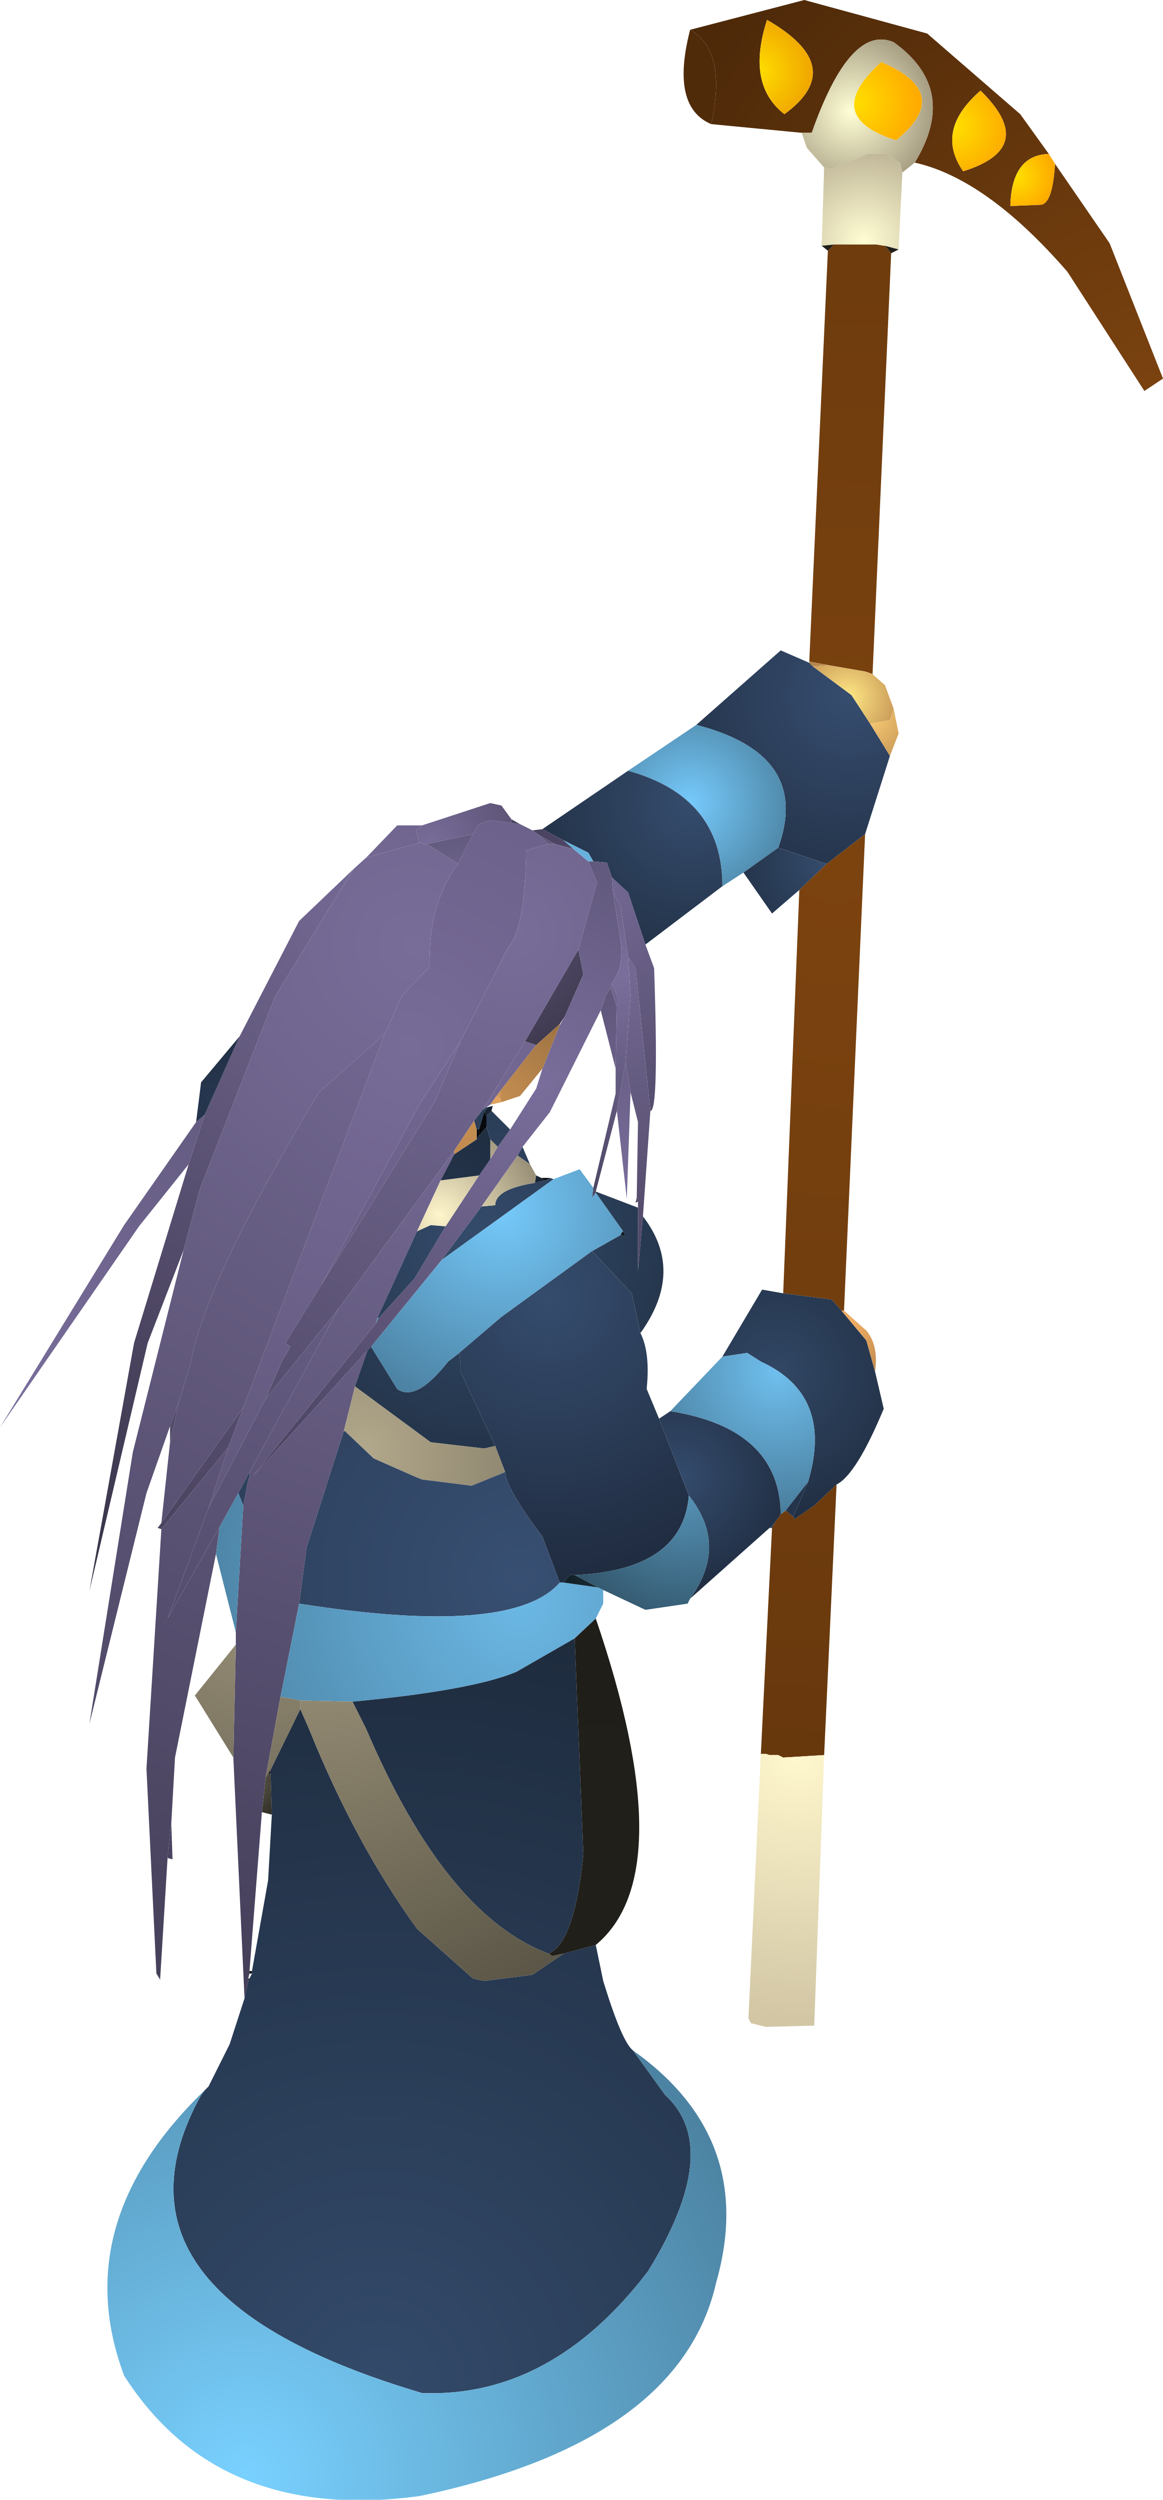 <?xml version="1.0" encoding="UTF-8" standalone="no"?>
<svg xmlns:ffdec="https://www.free-decompiler.com/flash" xmlns:xlink="http://www.w3.org/1999/xlink" ffdec:objectType="shape" height="100.7px" width="46.85px" xmlns="http://www.w3.org/2000/svg">
  <g transform="matrix(1.0, 0.0, 0.0, 1.0, 15.2, 90.3)">
    <path d="M12.6 -89.1 L17.2 -90.3 22.15 -88.95 25.9 -85.7 27.05 -84.1 Q25.55 -84.05 25.5 -82.0 L26.7 -82.05 Q27.2 -82.05 27.3 -83.7 L29.5 -80.5 31.65 -75.05 30.9 -74.55 27.8 -79.35 Q24.55 -83.1 21.65 -83.75 23.45 -86.7 20.8 -88.6 19.05 -89.35 17.5 -84.95 L17.1 -84.95 13.45 -85.3 Q14.1 -88.25 12.6 -89.1 M23.6 -83.4 Q26.65 -84.35 24.3 -86.65 22.45 -85.05 23.6 -83.4 M16.4 -85.7 Q19.0 -87.6 15.7 -89.5 14.85 -86.9 16.4 -85.7" fill="url(#gradient0)" fill-rule="evenodd" stroke="none"/>
    <path d="M12.6 -89.1 Q14.1 -88.25 13.45 -85.3 11.8 -86.0 12.6 -89.1" fill="url(#gradient1)" fill-rule="evenodd" stroke="none"/>
    <path d="M16.4 -85.7 Q14.85 -86.9 15.7 -89.5 19.0 -87.6 16.4 -85.7" fill="url(#gradient2)" fill-rule="evenodd" stroke="none"/>
    <path d="M17.1 -84.95 L17.5 -84.95 Q19.05 -89.35 20.8 -88.6 23.45 -86.7 21.65 -83.75 L21.15 -83.35 21.05 -83.75 20.5 -84.1 19.75 -84.1 18.3 -83.5 18.0 -83.55 17.3 -84.35 17.1 -84.95 M20.9 -84.65 Q23.25 -86.55 20.3 -87.8 17.85 -85.6 20.9 -84.65" fill="url(#gradient3)" fill-rule="evenodd" stroke="none"/>
    <path d="M20.9 -84.65 Q17.85 -85.6 20.3 -87.8 23.25 -86.55 20.9 -84.65" fill="url(#gradient4)" fill-rule="evenodd" stroke="none"/>
    <path d="M23.6 -83.4 Q22.45 -85.05 24.3 -86.65 26.65 -84.35 23.6 -83.4" fill="url(#gradient5)" fill-rule="evenodd" stroke="none"/>
    <path d="M18.0 -83.55 L18.3 -83.5 19.75 -84.1 20.5 -84.1 21.05 -83.75 21.15 -83.35 21.0 -80.25 20.45 -80.4 20.4 -80.4 20.1 -80.45 18.4 -80.45 17.9 -80.4 18.0 -83.55" fill="url(#gradient6)" fill-rule="evenodd" stroke="none"/>
    <path d="M17.9 -80.4 L18.4 -80.45 18.15 -80.2 17.9 -80.4 M20.45 -80.4 L21.0 -80.25 20.7 -80.1 20.45 -80.4" fill="url(#gradient7)" fill-rule="evenodd" stroke="none"/>
    <path d="M18.4 -80.45 L20.1 -80.45 20.4 -80.4 20.45 -80.4 20.7 -80.1 19.95 -63.15 19.65 -63.25 18.2 -63.5 17.4 -63.65 18.15 -80.2 18.4 -80.45 M19.65 -56.7 L18.8 -37.5 18.7 -37.5 18.3 -37.95 16.35 -38.2 17.0 -54.45 18.1 -55.5 19.65 -56.7 M18.5 -30.5 L18.0 -19.6 16.35 -19.5 16.15 -19.6 15.8 -19.6 15.65 -19.65 15.45 -19.65 15.9 -28.75 16.0 -28.95 16.25 -29.3 16.45 -29.45 16.75 -29.2 16.8 -29.1 17.6 -29.65 18.5 -30.5" fill="url(#gradient8)" fill-rule="evenodd" stroke="none"/>
    <path d="M27.3 -83.7 Q27.2 -82.05 26.7 -82.05 L25.5 -82.0 Q25.55 -84.05 27.05 -84.1 L27.3 -83.7" fill="url(#gradient9)" fill-rule="evenodd" stroke="none"/>
    <path d="M12.85 -61.1 L16.25 -64.1 17.4 -63.6 17.55 -63.45 19.1 -62.3 19.85 -61.15 20.65 -59.85 19.65 -56.7 18.1 -55.5 16.15 -56.15 Q17.5 -59.9 12.85 -61.1" fill="url(#gradient10)" fill-rule="evenodd" stroke="none"/>
    <path d="M10.1 -59.25 L12.85 -61.1 Q17.5 -59.9 16.15 -56.15 L14.75 -55.15 13.9 -54.6 Q13.9 -58.2 10.1 -59.25" fill="url(#gradient11)" fill-rule="evenodd" stroke="none"/>
    <path d="M6.65 -56.9 L10.1 -59.25 Q13.9 -58.2 13.9 -54.6 L10.8 -52.25 10.1 -54.35 9.45 -54.95 9.25 -55.55 8.7 -55.6 8.5 -55.95 7.5 -56.45 6.65 -56.9" fill="url(#gradient12)" fill-rule="evenodd" stroke="none"/>
    <path d="M6.25 -56.85 L6.65 -56.9 7.5 -56.45 7.9 -56.1 7.15 -56.3 6.45 -56.7 6.25 -56.85 M9.65 -49.75 L9.6 -47.25 9.0 -49.6 9.2 -50.2 9.4 -50.5 9.5 -50.2 9.65 -49.75 M9.65 -45.55 L10.0 -47.5 10.2 -46.3 10.05 -42.0 9.65 -45.55" fill="url(#gradient13)" fill-rule="evenodd" stroke="none"/>
    <path d="M0.3 -48.65 L1.0 -50.2 2.1 -51.35 Q2.05 -53.9 3.25 -55.5 L3.85 -56.7 4.1 -57.1 4.55 -57.25 5.4 -57.15 5.75 -57.1 6.25 -56.85 6.45 -56.7 6.9 -56.3 6.0 -56.05 Q5.95 -52.85 5.25 -52.1 L3.35 -48.35 1.75 -45.9 -2.25 -38.55 -3.7 -36.2 -3.5 -36.05 -3.85 -35.45 -4.5 -33.95 -6.8 -29.55 -6.0 -32.0 -6.0 -32.05 -5.95 -32.15 -5.4 -33.6 0.3 -48.65" fill="url(#gradient14)" fill-rule="evenodd" stroke="none"/>
    <path d="M5.4 -57.3 L5.75 -57.1 5.4 -57.15 5.4 -57.3 M-7.3 -45.1 L-6.95 -45.4 -7.6 -43.4 -9.6 -40.9 -15.2 -32.8 -10.2 -40.95 -7.3 -45.1" fill="url(#gradient15)" fill-rule="evenodd" stroke="none"/>
    <path d="M2.0 -56.3 L1.9 -56.3 1.75 -56.35 1.7 -56.35 1.55 -56.85 1.8 -57.05 4.55 -57.95 5.0 -57.85 5.4 -57.3 5.4 -57.15 4.55 -57.25 4.1 -57.1 3.85 -56.7 2.0 -56.3" fill="url(#gradient16)" fill-rule="evenodd" stroke="none"/>
    <path d="M-0.95 -55.3 L-4.1 -50.2 -7.15 -42.4 -7.8 -39.95 -9.25 -36.2 -11.6 -26.2 -9.8 -36.2 -7.6 -43.4 -6.95 -45.4 -5.55 -48.55 -3.15 -53.2 -0.95 -55.3 M1.7 -56.35 L-0.45 -55.75 0.8 -57.05 1.8 -57.05 1.55 -56.85 1.7 -56.35" fill="url(#gradient17)" fill-rule="evenodd" stroke="none"/>
    <path d="M-0.95 -55.3 L-0.45 -55.75 1.7 -56.35 1.75 -56.35 1.9 -56.3 2.0 -56.3 3.25 -55.5 Q2.05 -53.9 2.1 -51.35 L1.0 -50.2 0.3 -48.65 -2.35 -46.3 Q-6.95 -38.65 -7.5 -35.45 L-8.0 -33.8 -8.35 -32.85 -9.3 -30.15 -11.6 -20.85 -9.85 -31.8 -7.8 -39.95 -7.15 -42.4 -4.1 -50.2 -0.95 -55.3" fill="url(#gradient18)" fill-rule="evenodd" stroke="none"/>
    <path d="M3.25 -55.5 L2.0 -56.3 3.85 -56.7 3.25 -55.5 M5.95 -48.35 L8.1 -52.05 8.3 -51.05 7.55 -49.35 7.35 -49.05 6.4 -48.2 5.95 -48.35" fill="url(#gradient19)" fill-rule="evenodd" stroke="none"/>
    <path d="M17.4 -63.65 L18.2 -63.5 17.55 -63.45 17.4 -63.6 17.4 -63.65 M19.65 -63.25 L19.95 -63.15 20.05 -63.05 19.65 -63.25 M20.8 -61.75 L21.0 -60.75 20.65 -59.85 19.85 -61.15 20.65 -61.3 20.8 -61.75" fill="url(#gradient20)" fill-rule="evenodd" stroke="none"/>
    <path d="M18.2 -63.5 L19.65 -63.25 20.05 -63.05 20.45 -62.7 20.8 -61.75 20.65 -61.3 19.85 -61.15 19.1 -62.3 17.55 -63.45 18.2 -63.5" fill="url(#gradient21)" fill-rule="evenodd" stroke="none"/>
    <path d="M14.75 -55.15 L16.15 -56.15 18.1 -55.5 17.0 -54.45 15.9 -53.5 14.75 -55.15" fill="url(#gradient22)" fill-rule="evenodd" stroke="none"/>
    <path d="M7.15 -56.3 L6.9 -56.3 6.45 -56.7 7.15 -56.3 M11.0 -45.55 L10.7 -41.3 10.5 -39.1 10.5 -41.65 10.5 -41.9 10.45 -42.05 10.5 -45.1 10.2 -46.3 10.0 -47.5 10.2 -50.2 10.1 -51.75 10.4 -51.3 11.0 -45.55 M9.45 -50.7 L9.65 -50.2 9.65 -49.75 9.5 -50.2 9.4 -50.5 9.45 -50.7" fill="url(#gradient23)" fill-rule="evenodd" stroke="none"/>
    <path d="M6.9 -56.3 L7.15 -56.3 7.9 -56.1 8.5 -55.6 8.85 -54.75 8.1 -52.05 5.95 -48.35 4.25 -45.6 3.9 -45.15 3.1 -43.95 -1.55 -37.6 -4.5 -33.95 -3.85 -35.45 -3.5 -36.05 -3.7 -36.2 -2.25 -38.55 2.3 -45.9 3.35 -48.35 5.25 -52.1 Q5.95 -52.85 6.0 -56.05 L6.9 -56.3 M-8.7 -28.7 L-8.85 -28.75 -8.7 -28.95 -5.4 -33.6 -5.95 -32.15 -6.0 -32.05 -6.0 -32.0 -8.7 -28.7" fill="url(#gradient24)" fill-rule="evenodd" stroke="none"/>
    <path d="M8.5 -55.6 L7.9 -56.1 7.5 -56.45 8.5 -55.95 8.7 -55.6 8.5 -55.6" fill="url(#gradient25)" fill-rule="evenodd" stroke="none"/>
    <path d="M3.35 -48.35 L2.3 -45.9 -2.25 -38.55 1.75 -45.9 3.35 -48.35 M-4.5 -33.95 L-1.55 -37.6 -5.15 -31.0 -5.6 -30.15 -6.35 -28.8 -8.45 -25.1 -6.8 -29.55 -4.5 -33.95" fill="url(#gradient26)" fill-rule="evenodd" stroke="none"/>
    <path d="M-8.0 -33.8 L-7.5 -35.45 Q-6.95 -38.65 -2.35 -46.3 L0.3 -48.65 -5.4 -33.6 -8.7 -28.95 -8.35 -32.2 -8.0 -33.8 M-6.5 -27.7 L-8.15 -19.5 -8.3 -16.85 -8.45 -15.45 -8.75 -10.55 -8.9 -10.8 -9.3 -19.05 -8.7 -28.7 -6.0 -32.0 -6.8 -29.55 -8.45 -25.1 -6.35 -28.8 -6.5 -27.7" fill="url(#gradient27)" fill-rule="evenodd" stroke="none"/>
    <path d="M-8.35 -32.85 L-8.0 -33.8 -8.35 -32.2 -8.35 -32.85 M-8.3 -16.85 L-8.25 -15.4 -8.45 -15.45 -8.3 -16.85" fill="url(#gradient28)" fill-rule="evenodd" stroke="none"/>
    <path d="M8.1 -52.05 L8.85 -54.75 8.5 -55.6 8.7 -55.6 9.25 -55.55 9.45 -54.95 9.5 -54.35 9.8 -52.4 Q9.95 -51.35 9.45 -50.7 L9.4 -50.5 9.2 -50.2 9.0 -49.6 6.95 -45.5 5.85 -44.1 5.65 -43.75 4.2 -41.7 2.6 -39.55 -0.25 -36.05 -0.4 -35.9 -5.0 -30.85 -0.05 -37.0 0.05 -37.2 1.5 -38.8 2.75 -40.9 4.1 -42.95 4.55 -43.6 4.85 -44.1 5.35 -44.8 6.4 -46.45 6.65 -47.25 7.35 -49.0 7.55 -49.35 8.3 -51.05 8.1 -52.05" fill="url(#gradient29)" fill-rule="evenodd" stroke="none"/>
    <path d="M-1.55 -37.6 L3.1 -43.95 3.1 -43.8 2.55 -42.75 1.6 -40.7 0.0 -37.2 -0.05 -37.0 -5.0 -30.85 -0.4 -35.9 -0.9 -34.45 -1.35 -32.65 -2.85 -27.95 -3.15 -25.7 -3.9 -21.95 -4.5 -18.7 -4.65 -17.3 -5.15 -10.9 -5.15 -10.8 -5.2 -10.6 -5.2 -10.5 -5.35 -9.8 -5.8 -19.5 -5.7 -24.05 -5.7 -24.55 -5.4 -29.65 -5.2 -30.7 -5.15 -30.8 -5.15 -31.0 -1.55 -37.6 M4.25 -45.6 L5.95 -48.35 6.4 -48.2 4.95 -46.35 4.8 -46.15 4.55 -45.8 4.4 -45.7 4.25 -45.6" fill="url(#gradient30)" fill-rule="evenodd" stroke="none"/>
    <path d="M3.9 -45.15 L4.25 -45.6 4.4 -45.7 4.45 -45.7 4.3 -45.5 4.1 -44.8 4.0 -44.8 3.9 -45.15 M10.7 -41.3 Q12.4 -39.1 10.6 -36.6 L10.25 -38.2 8.65 -39.9 9.8 -40.55 10.0 -40.5 9.9 -40.7 8.8 -42.25 8.8 -42.3 10.5 -41.65 10.5 -39.1 10.7 -41.3 M5.35 -44.8 L4.85 -44.1 4.55 -44.4 4.4 -44.9 4.4 -45.35 4.6 -45.55 5.35 -44.8 M2.75 -40.9 L1.5 -38.8 0.05 -37.2 0.0 -37.2 1.6 -40.7 2.15 -40.95 2.75 -40.9 M-0.4 -35.9 L-0.25 -36.05 0.8 -34.35 Q1.55 -33.8 2.85 -35.45 L3.3 -35.8 3.35 -35.45 3.35 -35.05 4.75 -32.05 4.3 -31.95 2.15 -32.2 -0.9 -34.45 -0.4 -35.9 M2.6 -39.55 L4.2 -41.7 4.75 -41.75 Q4.75 -42.4 6.35 -42.65 L6.75 -42.75 6.95 -42.85 7.1 -42.8 2.6 -39.55 M5.65 -43.75 L5.85 -44.1 6.15 -43.4 5.65 -43.75" fill="url(#gradient31)" fill-rule="evenodd" stroke="none"/>
    <path d="M4.8 -46.15 L4.95 -46.05 5.0 -45.9 4.55 -45.8 4.8 -46.15" fill="url(#gradient32)" fill-rule="evenodd" stroke="none"/>
    <path d="M7.35 -49.05 L7.35 -49.0 6.65 -47.25 5.75 -46.15 5.0 -45.9 4.95 -46.05 4.95 -46.35 6.4 -48.2 7.35 -49.05" fill="url(#gradient33)" fill-rule="evenodd" stroke="none"/>
    <path d="M10.8 -52.25 L11.15 -51.3 Q11.35 -45.5 11.0 -45.55 L10.4 -51.3 10.1 -51.75 9.8 -53.8 9.5 -54.35 9.45 -54.95 10.1 -54.35 10.8 -52.25 M10.5 -41.9 L10.4 -41.85 10.45 -42.05 10.5 -41.9" fill="url(#gradient34)" fill-rule="evenodd" stroke="none"/>
    <path d="M9.45 -50.7 Q9.95 -51.35 9.8 -52.4 L9.5 -54.35 9.8 -53.8 10.1 -51.75 10.2 -50.2 10.0 -47.5 9.65 -45.55 8.8 -42.3 8.8 -42.25 8.65 -42.05 8.7 -42.45 9.6 -46.25 9.6 -47.25 9.65 -49.75 9.65 -50.2 9.45 -50.7" fill="url(#gradient35)" fill-rule="evenodd" stroke="none"/>
    <path d="M4.85 -44.1 L4.55 -43.6 4.55 -44.4 4.85 -44.1 M4.1 -42.95 L2.75 -40.9 2.15 -40.95 1.6 -40.7 2.55 -42.75 4.1 -42.95 M4.2 -41.7 L5.65 -43.75 6.15 -43.4 6.4 -42.95 6.35 -42.65 Q4.75 -42.4 4.75 -41.75 L4.2 -41.7" fill="url(#gradient36)" fill-rule="evenodd" stroke="none"/>
    <path d="M6.75 -42.75 L6.35 -42.65 6.4 -42.95 6.6 -42.85 6.75 -42.75" fill="url(#gradient37)" fill-rule="evenodd" stroke="none"/>
    <path d="M6.95 -42.85 L6.75 -42.75 6.6 -42.85 6.95 -42.85" fill="url(#gradient38)" fill-rule="evenodd" stroke="none"/>
    <path d="M8.7 -42.45 L8.65 -42.05 8.8 -42.25 9.9 -40.7 9.85 -40.65 9.8 -40.55 8.65 -39.9 5.0 -37.25 3.3 -35.8 2.85 -35.45 Q1.55 -33.8 0.8 -34.35 L-0.25 -36.05 2.6 -39.55 7.1 -42.8 8.15 -43.2 8.7 -42.45 M0.05 -37.2 L-0.05 -37.0 0.0 -37.2 0.05 -37.2" fill="url(#gradient39)" fill-rule="evenodd" stroke="none"/>
    <path d="M-6.95 -45.4 L-7.3 -45.1 -7.1 -46.7 -5.55 -48.55 -6.95 -45.4" fill="url(#gradient40)" fill-rule="evenodd" stroke="none"/>
    <path d="M4.45 -45.7 L4.65 -45.75 4.6 -45.55 4.4 -45.35 4.3 -45.5 4.45 -45.7" fill="url(#gradient41)" fill-rule="evenodd" stroke="none"/>
    <path d="M4.95 -46.05 L4.8 -46.15 4.95 -46.35 4.95 -46.05" fill="url(#gradient42)" fill-rule="evenodd" stroke="none"/>
    <path d="M4.3 -45.5 L4.4 -45.35 4.4 -44.9 4.1 -44.55 4.1 -44.8 4.3 -45.5 M4.0 -44.5 L4.05 -44.5 4.0 -44.4 4.0 -44.5" fill="url(#gradient43)" fill-rule="evenodd" stroke="none"/>
    <path d="M4.05 -44.5 L4.0 -44.5 4.0 -44.8 4.1 -44.8 4.1 -44.55 4.05 -44.5" fill="url(#gradient44)" fill-rule="evenodd" stroke="none"/>
    <path d="M3.1 -43.95 L3.9 -45.15 4.0 -44.8 4.0 -44.5 4.0 -44.4 3.1 -43.8 3.1 -43.95" fill="url(#gradient45)" fill-rule="evenodd" stroke="none"/>
    <path d="M4.55 -43.6 L4.1 -42.95 2.55 -42.75 3.1 -43.8 4.0 -44.4 4.05 -44.5 4.1 -44.55 4.4 -44.9 4.55 -44.4 4.55 -43.6" fill="url(#gradient46)" fill-rule="evenodd" stroke="none"/>
    <path d="M10.6 -36.6 Q11.0 -35.8 10.85 -34.35 L11.35 -33.15 12.55 -30.05 Q12.3 -27.05 7.95 -26.85 L7.75 -26.85 7.5 -26.55 7.35 -26.55 6.65 -28.4 Q5.15 -30.4 5.15 -31.0 L4.75 -32.05 3.35 -35.05 3.35 -35.45 3.3 -35.8 5.0 -37.25 8.65 -39.9 10.25 -38.2 10.6 -36.6" fill="url(#gradient47)" fill-rule="evenodd" stroke="none"/>
    <path d="M9.8 -40.55 L9.85 -40.65 9.9 -40.7 10.0 -40.5 9.8 -40.55" fill="url(#gradient48)" fill-rule="evenodd" stroke="none"/>
    <path d="M20.05 -35.05 L20.4 -33.55 Q19.3 -30.9 18.5 -30.5 L17.6 -29.65 16.8 -29.1 16.75 -29.2 17.35 -30.6 Q18.4 -34.1 15.45 -35.45 L14.9 -35.8 13.9 -35.65 15.5 -38.35 16.35 -38.2 18.3 -37.95 18.7 -37.5 19.7 -36.3 20.05 -35.05" fill="url(#gradient49)" fill-rule="evenodd" stroke="none"/>
    <path d="M18.8 -37.5 L19.7 -36.7 Q20.2 -36.1 20.05 -35.05 L19.7 -36.3 18.7 -37.5 18.8 -37.5" fill="url(#gradient50)" fill-rule="evenodd" stroke="none"/>
    <path d="M11.8 -33.45 L13.9 -35.65 14.9 -35.8 15.45 -35.45 Q18.4 -34.1 17.35 -30.6 L16.45 -29.45 16.25 -29.3 Q16.2 -32.75 11.8 -33.45" fill="url(#gradient51)" fill-rule="evenodd" stroke="none"/>
    <path d="M15.9 -28.75 L15.8 -28.75 16.0 -28.95 15.9 -28.75 M17.35 -30.6 L16.75 -29.2 16.45 -29.45 17.35 -30.6" fill="url(#gradient52)" fill-rule="evenodd" stroke="none"/>
    <path d="M15.8 -28.75 L12.6 -25.9 Q14.15 -28.05 12.55 -30.05 L11.35 -33.15 11.8 -33.45 Q16.2 -32.75 16.25 -29.3 L16.0 -28.95 15.8 -28.75" fill="url(#gradient53)" fill-rule="evenodd" stroke="none"/>
    <path d="M4.75 -32.05 L5.15 -31.0 3.8 -30.45 1.8 -30.7 1.55 -30.8 -0.15 -31.55 -1.2 -32.55 -1.3 -32.65 -1.35 -32.65 -0.9 -34.45 2.15 -32.2 4.3 -31.95 4.75 -32.05" fill="url(#gradient54)" fill-rule="evenodd" stroke="none"/>
    <path d="M5.15 -31.0 Q5.15 -30.4 6.65 -28.4 L7.35 -26.55 Q5.45 -24.35 -3.15 -25.7 L-2.85 -27.95 -1.35 -32.65 -1.3 -32.65 -1.2 -32.55 -0.15 -31.55 1.55 -30.8 1.8 -30.7 3.8 -30.45 5.15 -31.0 M-5.15 -31.0 L-5.15 -30.8 -5.2 -30.7 -5.4 -29.65 -5.6 -30.15 -5.15 -31.0" fill="url(#gradient55)" fill-rule="evenodd" stroke="none"/>
    <path d="M9.1 -26.25 L9.1 -25.7 8.8 -25.1 7.95 -24.3 5.6 -22.95 Q3.8 -22.2 -1.0 -21.75 L-3.1 -21.8 -3.9 -21.95 -3.15 -25.7 Q5.45 -24.35 7.35 -26.55 L7.5 -26.55 8.9 -26.35 9.1 -26.25 M-5.7 -24.55 L-6.5 -27.7 -6.35 -28.8 -5.6 -30.15 -5.4 -29.65 -5.7 -24.55" fill="url(#gradient56)" fill-rule="evenodd" stroke="none"/>
    <path d="M-5.8 -19.5 L-7.35 -22.0 -5.7 -24.05 -5.8 -19.5 M-4.4 -18.85 L-4.5 -18.7 -3.9 -21.95 -3.1 -21.8 -3.1 -21.45 -4.3 -19.0 -4.4 -18.85" fill="url(#gradient57)" fill-rule="evenodd" stroke="none"/>
    <path d="M-4.25 -17.2 L-4.65 -17.3 -4.5 -18.7 -4.4 -18.85 -4.3 -18.85 -4.25 -17.2" fill="url(#gradient58)" fill-rule="evenodd" stroke="none"/>
    <path d="M-4.3 -18.85 L-4.4 -18.85 -4.3 -19.0 -4.3 -18.85 M-5.15 -10.9 L-5.05 -10.9 -5.05 -10.8 -5.15 -10.8 -5.15 -10.9 M-5.2 -10.6 L-5.15 -10.6 -5.2 -10.5 -5.2 -10.6" fill="url(#gradient59)" fill-rule="evenodd" stroke="none"/>
    <path d="M8.8 -11.95 L9.1 -10.5 Q9.85 -8.05 10.3 -7.7 L11.6 -5.9 Q13.95 -3.75 10.9 1.2 7.0 6.3 1.8 6.1 -11.55 2.15 -7.1 -5.9 L-6.95 -6.1 -6.8 -6.25 -5.95 -7.95 -5.35 -9.8 -5.2 -10.5 -5.15 -10.6 -5.05 -10.8 -5.05 -10.9 -4.4 -14.55 -4.25 -17.2 -4.3 -18.85 -4.3 -19.0 -3.1 -21.45 -2.75 -20.65 Q-0.9 -16.05 1.6 -12.6 L3.85 -10.6 4.3 -10.5 6.25 -10.75 7.5 -11.6 8.8 -11.95 M6.9 -11.6 Q2.75 -13.15 -0.45 -20.65 L-1.0 -21.75 Q3.8 -22.2 5.6 -22.95 L7.95 -24.3 8.3 -15.6 Q7.95 -12.05 6.9 -11.6" fill="url(#gradient60)" fill-rule="evenodd" stroke="none"/>
    <path d="M-3.1 -21.45 L-3.1 -21.8 -1.0 -21.75 -0.45 -20.65 Q2.75 -13.15 6.9 -11.6 L7.0 -11.55 7.0 -11.5 7.5 -11.6 6.25 -10.75 4.3 -10.5 3.85 -10.6 1.6 -12.6 Q-0.9 -16.05 -2.75 -20.65 L-3.1 -21.45" fill="url(#gradient61)" fill-rule="evenodd" stroke="none"/>
    <path d="M12.6 -25.9 L12.5 -25.7 10.8 -25.45 9.1 -26.25 8.9 -26.35 7.95 -26.85 Q12.3 -27.05 12.55 -30.05 14.15 -28.05 12.6 -25.9" fill="url(#gradient62)" fill-rule="evenodd" stroke="none"/>
    <path d="M7.5 -26.55 L7.75 -26.85 7.95 -26.85 8.9 -26.35 7.5 -26.55" fill="url(#gradient63)" fill-rule="evenodd" stroke="none"/>
    <path d="M8.8 -25.1 Q12.3 -14.85 8.8 -11.95 L7.5 -11.6 7.0 -11.5 7.0 -11.55 6.9 -11.6 Q7.95 -12.05 8.3 -15.6 L7.95 -24.3 8.8 -25.1" fill="url(#gradient64)" fill-rule="evenodd" stroke="none"/>
    <path d="M18.0 -19.6 L17.6 -8.7 15.65 -8.65 15.05 -8.8 14.95 -9.0 15.45 -19.65 15.65 -19.65 15.8 -19.6 16.15 -19.6 16.35 -19.5 18.0 -19.6" fill="url(#gradient65)" fill-rule="evenodd" stroke="none"/>
    <path d="M10.3 -7.7 Q15.3 -4.15 13.65 1.65 12.2 8.05 1.7 10.25 -6.4 11.35 -10.2 5.4 -12.5 -0.75 -6.95 -6.1 L-7.1 -5.9 Q-11.55 2.15 1.8 6.1 7.0 6.3 10.9 1.2 13.95 -3.75 11.6 -5.9 L10.3 -7.7" fill="url(#gradient66)" fill-rule="evenodd" stroke="none"/>
  </g>
  <defs>
    <radialGradient cx="0" cy="0" gradientTransform="matrix(0.029, 0.0, 0.0, 0.029, 31.2, -74.85)" gradientUnits="userSpaceOnUse" id="gradient0" r="819.2" spreadMethod="pad">
      <stop offset="0.0" stop-color="#7a420f"/>
      <stop offset="1.0" stop-color="#4b2809"/>
    </radialGradient>
    <radialGradient cx="0" cy="0" gradientTransform="matrix(0.002, 0.0, 0.0, 0.002, 12.95, -87.3)" gradientUnits="userSpaceOnUse" id="gradient1" r="819.2" spreadMethod="pad">
      <stop offset="0.0" stop-color="#502b0a"/>
      <stop offset="1.0" stop-color="#502b0a"/>
    </radialGradient>
    <radialGradient cx="0" cy="0" gradientTransform="matrix(0.003, 0.0, 0.0, 0.003, 15.35, -87.45)" gradientUnits="userSpaceOnUse" id="gradient2" r="819.2" spreadMethod="pad">
      <stop offset="0.0" stop-color="#ffdd00"/>
      <stop offset="1.0" stop-color="#ee9f00"/>
    </radialGradient>
    <radialGradient cx="0" cy="0" gradientTransform="matrix(0.004, 0.0, 0.0, 0.004, 19.1, -85.8)" gradientUnits="userSpaceOnUse" id="gradient3" r="819.2" spreadMethod="pad">
      <stop offset="0.0" stop-color="#ffffd5"/>
      <stop offset="1.0" stop-color="#a79e83"/>
    </radialGradient>
    <radialGradient cx="0" cy="0" gradientTransform="matrix(0.003, 0.0, 0.0, 0.003, 19.3, -86.2)" gradientUnits="userSpaceOnUse" id="gradient4" r="819.2" spreadMethod="pad">
      <stop offset="0.0" stop-color="#ffdd00"/>
      <stop offset="1.0" stop-color="#ffab00"/>
    </radialGradient>
    <radialGradient cx="0" cy="0" gradientTransform="matrix(0.003, 0.0, 0.0, 0.003, 23.25, -85.2)" gradientUnits="userSpaceOnUse" id="gradient5" r="819.2" spreadMethod="pad">
      <stop offset="0.0" stop-color="#ffdf00"/>
      <stop offset="1.0" stop-color="#fca400"/>
    </radialGradient>
    <radialGradient cx="0" cy="0" gradientTransform="matrix(0.005, 0.0, 0.0, 0.005, 19.6, -80.6)" gradientUnits="userSpaceOnUse" id="gradient6" r="819.2" spreadMethod="pad">
      <stop offset="0.0" stop-color="#fffdd3"/>
      <stop offset="1.0" stop-color="#b7ad90"/>
    </radialGradient>
    <radialGradient cx="0" cy="0" gradientTransform="matrix(0.004, 0.0, 0.0, 0.004, 17.95, -80.35)" gradientUnits="userSpaceOnUse" id="gradient7" r="819.2" spreadMethod="pad">
      <stop offset="0.0" stop-color="#1f1e19"/>
      <stop offset="1.0" stop-color="#1f1e19"/>
    </radialGradient>
    <radialGradient cx="0" cy="0" gradientTransform="matrix(0.057, 0.0, 0.0, 0.057, 18.45, -55.6)" gradientUnits="userSpaceOnUse" id="gradient8" r="819.2" spreadMethod="pad">
      <stop offset="0.0" stop-color="#7c430f"/>
      <stop offset="1.0" stop-color="#62350c"/>
    </radialGradient>
    <radialGradient cx="0" cy="0" gradientTransform="matrix(0.002, 0.0, 0.0, 0.002, 25.75, -83.2)" gradientUnits="userSpaceOnUse" id="gradient9" r="819.2" spreadMethod="pad">
      <stop offset="0.0" stop-color="#ffe000"/>
      <stop offset="1.0" stop-color="#fda600"/>
    </radialGradient>
    <radialGradient cx="0" cy="0" gradientTransform="matrix(0.008, 0.0, 0.0, 0.008, 19.0, -62.3)" gradientUnits="userSpaceOnUse" id="gradient10" r="819.2" spreadMethod="pad">
      <stop offset="0.0" stop-color="#364d6f"/>
      <stop offset="1.0" stop-color="#26364e"/>
    </radialGradient>
    <radialGradient cx="0" cy="0" gradientTransform="matrix(0.005, 0.0, 0.0, 0.005, 12.6, -57.95)" gradientUnits="userSpaceOnUse" id="gradient11" r="819.2" spreadMethod="pad">
      <stop offset="0.0" stop-color="#76cafc"/>
      <stop offset="1.0" stop-color="#4e87a7"/>
    </radialGradient>
    <radialGradient cx="0" cy="0" gradientTransform="matrix(0.008, 0.0, 0.0, 0.008, 12.6, -57.95)" gradientUnits="userSpaceOnUse" id="gradient12" r="819.2" spreadMethod="pad">
      <stop offset="0.0" stop-color="#354c6d"/>
      <stop offset="1.0" stop-color="#223146"/>
    </radialGradient>
    <radialGradient cx="0" cy="0" gradientTransform="matrix(0.019, 0.0, 0.0, 0.019, 9.95, -41.8)" gradientUnits="userSpaceOnUse" id="gradient13" r="819.2" spreadMethod="pad">
      <stop offset="0.0" stop-color="#7b6f9d"/>
      <stop offset="1.0" stop-color="#4a4360"/>
    </radialGradient>
    <radialGradient cx="0" cy="0" gradientTransform="matrix(0.025, 0.0, 0.0, 0.025, 1.3, -48.15)" gradientUnits="userSpaceOnUse" id="gradient14" r="819.2" spreadMethod="pad">
      <stop offset="0.0" stop-color="#776b98"/>
      <stop offset="1.0" stop-color="#61587c"/>
    </radialGradient>
    <radialGradient cx="0" cy="0" gradientTransform="matrix(0.039, 0.0, 0.0, 0.039, -15.35, -32.8)" gradientUnits="userSpaceOnUse" id="gradient15" r="819.2" spreadMethod="pad">
      <stop offset="0.0" stop-color="#7b709e"/>
      <stop offset="1.0" stop-color="#4c4562"/>
    </radialGradient>
    <radialGradient cx="0" cy="0" gradientTransform="matrix(0.007, 0.0, 0.0, 0.007, 2.15, -56.4)" gradientUnits="userSpaceOnUse" id="gradient16" r="819.2" spreadMethod="pad">
      <stop offset="0.0" stop-color="#776c98"/>
      <stop offset="1.0" stop-color="#4d4562"/>
    </radialGradient>
    <radialGradient cx="0" cy="0" gradientTransform="matrix(0.038, 0.0, 0.0, 0.038, -0.05, -54.65)" gradientUnits="userSpaceOnUse" id="gradient17" r="819.2" spreadMethod="pad">
      <stop offset="0.0" stop-color="#756a95"/>
      <stop offset="1.0" stop-color="#363145"/>
    </radialGradient>
    <radialGradient cx="0" cy="0" gradientTransform="matrix(0.042, 0.0, 0.0, 0.042, 1.45, -52.2)" gradientUnits="userSpaceOnUse" id="gradient18" r="819.2" spreadMethod="pad">
      <stop offset="0.0" stop-color="#786d99"/>
      <stop offset="1.0" stop-color="#4f4865"/>
    </radialGradient>
    <radialGradient cx="0" cy="0" gradientTransform="matrix(0.009, 0.0, 0.0, 0.009, 3.15, -54.95)" gradientUnits="userSpaceOnUse" id="gradient19" r="819.2" spreadMethod="pad">
      <stop offset="0.0" stop-color="#6e648d"/>
      <stop offset="1.0" stop-color="#403a51"/>
    </radialGradient>
    <radialGradient cx="0" cy="0" gradientTransform="matrix(0.004, 0.0, 0.0, 0.004, 19.65, -61.55)" gradientUnits="userSpaceOnUse" id="gradient20" r="819.2" spreadMethod="pad">
      <stop offset="0.0" stop-color="#ffd177"/>
      <stop offset="1.0" stop-color="#aa7b46"/>
    </radialGradient>
    <radialGradient cx="0" cy="0" gradientTransform="matrix(0.003, 0.0, 0.0, 0.003, 18.95, -62.2)" gradientUnits="userSpaceOnUse" id="gradient21" r="819.2" spreadMethod="pad">
      <stop offset="0.0" stop-color="#ffe885"/>
      <stop offset="1.0" stop-color="#be894e"/>
    </radialGradient>
    <radialGradient cx="0" cy="0" gradientTransform="matrix(0.005, 0.0, 0.0, 0.005, 18.0, -55.6)" gradientUnits="userSpaceOnUse" id="gradient22" r="819.2" spreadMethod="pad">
      <stop offset="0.0" stop-color="#344b6b"/>
      <stop offset="1.0" stop-color="#213045"/>
    </radialGradient>
    <radialGradient cx="0" cy="0" gradientTransform="matrix(0.015, 0.0, 0.0, 0.015, 10.25, -51.1)" gradientUnits="userSpaceOnUse" id="gradient23" r="819.2" spreadMethod="pad">
      <stop offset="0.0" stop-color="#726892"/>
      <stop offset="1.0" stop-color="#4e4663"/>
    </radialGradient>
    <radialGradient cx="0" cy="0" gradientTransform="matrix(0.034, 0.0, 0.0, 0.034, 5.55, -52.7)" gradientUnits="userSpaceOnUse" id="gradient24" r="819.2" spreadMethod="pad">
      <stop offset="0.0" stop-color="#786d99"/>
      <stop offset="1.0" stop-color="#4b4460"/>
    </radialGradient>
    <radialGradient cx="0" cy="0" gradientTransform="matrix(0.004, 0.0, 0.0, 0.004, 7.15, -53.55)" gradientUnits="userSpaceOnUse" id="gradient25" r="819.2" spreadMethod="pad">
      <stop offset="0.0" stop-color="#77ccfe"/>
      <stop offset="1.0" stop-color="#63abd5"/>
    </radialGradient>
    <radialGradient cx="0" cy="0" gradientTransform="matrix(0.038, 0.0, 0.0, 0.038, 5.7, -52.65)" gradientUnits="userSpaceOnUse" id="gradient26" r="819.2" spreadMethod="pad">
      <stop offset="0.0" stop-color="#796d9b"/>
      <stop offset="1.0" stop-color="#544d6d"/>
    </radialGradient>
    <radialGradient cx="0" cy="0" gradientTransform="matrix(0.055, 0.0, 0.0, 0.055, 4.95, -53.35)" gradientUnits="userSpaceOnUse" id="gradient27" r="819.2" spreadMethod="pad">
      <stop offset="0.0" stop-color="#786d99"/>
      <stop offset="1.0" stop-color="#46405a"/>
    </radialGradient>
    <radialGradient cx="0" cy="0" gradientTransform="matrix(0.032, 0.0, 0.0, 0.032, -5.75, -41.9)" gradientUnits="userSpaceOnUse" id="gradient28" r="819.2" spreadMethod="pad">
      <stop offset="0.0" stop-color="#564e6e"/>
      <stop offset="1.0" stop-color="#4a435f"/>
    </radialGradient>
    <radialGradient cx="0" cy="0" gradientTransform="matrix(0.024, 0.0, 0.0, 0.024, 6.55, -46.65)" gradientUnits="userSpaceOnUse" id="gradient29" r="819.2" spreadMethod="pad">
      <stop offset="0.0" stop-color="#796e9b"/>
      <stop offset="1.0" stop-color="#48415d"/>
    </radialGradient>
    <radialGradient cx="0" cy="0" gradientTransform="matrix(0.047, 0.0, 0.0, 0.047, 2.6, -47.2)" gradientUnits="userSpaceOnUse" id="gradient30" r="819.2" spreadMethod="pad">
      <stop offset="0.0" stop-color="#756a95"/>
      <stop offset="1.0" stop-color="#443e58"/>
    </radialGradient>
    <radialGradient cx="0" cy="0" gradientTransform="matrix(0.013, 0.0, 0.0, 0.013, 4.05, -40.4)" gradientUnits="userSpaceOnUse" id="gradient31" r="819.2" spreadMethod="pad">
      <stop offset="0.0" stop-color="#344b6b"/>
      <stop offset="1.0" stop-color="#202f42"/>
    </radialGradient>
    <radialGradient cx="0" cy="0" gradientTransform="matrix(0.002, 0.0, 0.0, 0.002, 3.75, -47.5)" gradientUnits="userSpaceOnUse" id="gradient32" r="819.2" spreadMethod="pad">
      <stop offset="0.0" stop-color="#efad63"/>
      <stop offset="1.0" stop-color="#e0a25d"/>
    </radialGradient>
    <radialGradient cx="0" cy="0" gradientTransform="matrix(0.005, 0.0, 0.0, 0.005, 4.9, -46.0)" gradientUnits="userSpaceOnUse" id="gradient33" r="819.2" spreadMethod="pad">
      <stop offset="0.0" stop-color="#c48e51"/>
      <stop offset="1.0" stop-color="#9c7141"/>
    </radialGradient>
    <radialGradient cx="0" cy="0" gradientTransform="matrix(0.016, 0.0, 0.0, 0.016, 8.25, -54.95)" gradientUnits="userSpaceOnUse" id="gradient34" r="819.2" spreadMethod="pad">
      <stop offset="0.0" stop-color="#756a96"/>
      <stop offset="1.0" stop-color="#4a435f"/>
    </radialGradient>
    <radialGradient cx="0" cy="0" gradientTransform="matrix(0.012, 0.0, 0.0, 0.012, 9.95, -51.1)" gradientUnits="userSpaceOnUse" id="gradient35" r="819.2" spreadMethod="pad">
      <stop offset="0.0" stop-color="#7a6f9c"/>
      <stop offset="1.0" stop-color="#4a435f"/>
    </radialGradient>
    <radialGradient cx="0" cy="0" gradientTransform="matrix(0.005, 0.0, 0.0, 0.005, 2.5, -41.35)" gradientUnits="userSpaceOnUse" id="gradient36" r="819.2" spreadMethod="pad">
      <stop offset="0.0" stop-color="#fff5cb"/>
      <stop offset="1.0" stop-color="#9a9179"/>
    </radialGradient>
    <radialGradient cx="0" cy="0" gradientTransform="matrix(0.003, 0.0, 0.0, 0.003, 6.95, -42.25)" gradientUnits="userSpaceOnUse" id="gradient37" r="819.2" spreadMethod="pad">
      <stop offset="0.0" stop-color="#1a2637"/>
      <stop offset="1.0" stop-color="#172231"/>
    </radialGradient>
    <radialGradient cx="0" cy="0" gradientTransform="matrix(0.001, 0.0, 0.0, 0.001, 7.2, -42.8)" gradientUnits="userSpaceOnUse" id="gradient38" r="819.2" spreadMethod="pad">
      <stop offset="0.0" stop-color="#06090d"/>
      <stop offset="1.0" stop-color="#06090d"/>
    </radialGradient>
    <radialGradient cx="0" cy="0" gradientTransform="matrix(0.01, 0.0, 0.0, 0.01, 5.0, -41.5)" gradientUnits="userSpaceOnUse" id="gradient39" r="819.2" spreadMethod="pad">
      <stop offset="0.0" stop-color="#75c9fa"/>
      <stop offset="1.0" stop-color="#4c82a3"/>
    </radialGradient>
    <radialGradient cx="0" cy="0" gradientTransform="matrix(0.008, 0.0, 0.0, 0.008, -6.7, -46.05)" gradientUnits="userSpaceOnUse" id="gradient40" r="819.2" spreadMethod="pad">
      <stop offset="0.0" stop-color="#26364e"/>
      <stop offset="1.0" stop-color="#1a2637"/>
    </radialGradient>
    <radialGradient cx="0" cy="0" gradientTransform="matrix(0.001, 0.0, 0.0, 0.001, 4.55, -45.85)" gradientUnits="userSpaceOnUse" id="gradient41" r="819.2" spreadMethod="pad">
      <stop offset="0.0" stop-color="#192433"/>
      <stop offset="1.0" stop-color="#192433"/>
    </radialGradient>
    <radialGradient cx="0" cy="0" gradientTransform="matrix(0.002, 0.0, 0.0, 0.002, 3.75, -47.5)" gradientUnits="userSpaceOnUse" id="gradient42" r="819.2" spreadMethod="pad">
      <stop offset="0.0" stop-color="#dd9f5b"/>
      <stop offset="1.0" stop-color="#cd9455"/>
    </radialGradient>
    <radialGradient cx="0" cy="0" gradientTransform="matrix(0.003, 0.0, 0.0, 0.003, 4.25, -45.65)" gradientUnits="userSpaceOnUse" id="gradient43" r="819.2" spreadMethod="pad">
      <stop offset="0.0" stop-color="#06090d"/>
      <stop offset="1.0" stop-color="#06090d"/>
    </radialGradient>
    <radialGradient cx="0" cy="0" gradientTransform="matrix(0.001, 0.0, 0.0, 0.001, 3.6, -44.2)" gradientUnits="userSpaceOnUse" id="gradient44" r="819.2" spreadMethod="pad">
      <stop offset="0.0" stop-color="#06090d"/>
      <stop offset="1.0" stop-color="#06090d"/>
    </radialGradient>
    <radialGradient cx="0" cy="0" gradientTransform="matrix(0.003, 0.0, 0.0, 0.003, 3.65, -45.5)" gradientUnits="userSpaceOnUse" id="gradient45" r="819.2" spreadMethod="pad">
      <stop offset="0.0" stop-color="#c58e51"/>
      <stop offset="1.0" stop-color="#bf8a4f"/>
    </radialGradient>
    <radialGradient cx="0" cy="0" gradientTransform="matrix(0.005, 0.0, 0.0, 0.005, 2.15, -42.05)" gradientUnits="userSpaceOnUse" id="gradient46" r="819.2" spreadMethod="pad">
      <stop offset="0.0" stop-color="#24344b"/>
      <stop offset="1.0" stop-color="#1f2d40"/>
    </radialGradient>
    <radialGradient cx="0" cy="0" gradientTransform="matrix(0.014, 0.0, 0.0, 0.014, 6.9, -38.0)" gradientUnits="userSpaceOnUse" id="gradient47" r="819.2" spreadMethod="pad">
      <stop offset="0.0" stop-color="#354c6d"/>
      <stop offset="1.0" stop-color="#1f2b3f"/>
    </radialGradient>
    <radialGradient cx="0" cy="0" gradientTransform="matrix(0.001, 0.0, 0.0, 0.001, 9.9, -40.6)" gradientUnits="userSpaceOnUse" id="gradient48" r="819.2" spreadMethod="pad">
      <stop offset="0.0" stop-color="#0e181e"/>
      <stop offset="1.0" stop-color="#0e181e"/>
    </radialGradient>
    <radialGradient cx="0" cy="0" gradientTransform="matrix(0.008, 0.0, 0.0, 0.008, 16.1, -35.05)" gradientUnits="userSpaceOnUse" id="gradient49" r="819.2" spreadMethod="pad">
      <stop offset="0.0" stop-color="#314765"/>
      <stop offset="1.0" stop-color="#1f2c3f"/>
    </radialGradient>
    <radialGradient cx="0" cy="0" gradientTransform="matrix(0.003, 0.0, 0.0, 0.003, 18.8, -36.9)" gradientUnits="userSpaceOnUse" id="gradient50" r="819.2" spreadMethod="pad">
      <stop offset="0.0" stop-color="#f8b367"/>
      <stop offset="1.0" stop-color="#ba864c"/>
    </radialGradient>
    <radialGradient cx="0" cy="0" gradientTransform="matrix(0.007, 0.0, 0.0, 0.007, 16.1, -35.05)" gradientUnits="userSpaceOnUse" id="gradient51" r="819.2" spreadMethod="pad">
      <stop offset="0.0" stop-color="#6fbfee"/>
      <stop offset="1.0" stop-color="#497d9c"/>
    </radialGradient>
    <radialGradient cx="0" cy="0" gradientTransform="matrix(0.004, 0.0, 0.0, 0.004, 15.0, -29.1)" gradientUnits="userSpaceOnUse" id="gradient52" r="819.2" spreadMethod="pad">
      <stop offset="0.0" stop-color="#273851"/>
      <stop offset="1.0" stop-color="#223146"/>
    </radialGradient>
    <radialGradient cx="0" cy="0" gradientTransform="matrix(0.006, 0.0, 0.0, 0.006, 12.2, -30.85)" gradientUnits="userSpaceOnUse" id="gradient53" r="819.2" spreadMethod="pad">
      <stop offset="0.0" stop-color="#344b6c"/>
      <stop offset="1.0" stop-color="#1f2c40"/>
    </radialGradient>
    <radialGradient cx="0" cy="0" gradientTransform="matrix(0.007, 0.0, 0.0, 0.007, -0.6, -31.85)" gradientUnits="userSpaceOnUse" id="gradient54" r="819.2" spreadMethod="pad">
      <stop offset="0.0" stop-color="#b2a88b"/>
      <stop offset="1.0" stop-color="#918972"/>
    </radialGradient>
    <radialGradient cx="0" cy="0" gradientTransform="matrix(0.015, 0.0, 0.0, 0.015, 5.75, -26.75)" gradientUnits="userSpaceOnUse" id="gradient55" r="819.2" spreadMethod="pad">
      <stop offset="0.0" stop-color="#374f72"/>
      <stop offset="1.0" stop-color="#2d405c"/>
    </radialGradient>
    <radialGradient cx="0" cy="0" gradientTransform="matrix(0.016, 0.0, 0.0, 0.016, 5.7, -25.8)" gradientUnits="userSpaceOnUse" id="gradient56" r="819.2" spreadMethod="pad">
      <stop offset="0.0" stop-color="#6bb8e5"/>
      <stop offset="1.0" stop-color="#4c83a4"/>
    </radialGradient>
    <radialGradient cx="0" cy="0" gradientTransform="matrix(0.009, 0.0, 0.0, 0.009, -5.25, -24.8)" gradientUnits="userSpaceOnUse" id="gradient57" r="819.2" spreadMethod="pad">
      <stop offset="0.0" stop-color="#948c74"/>
      <stop offset="1.0" stop-color="#746d5b"/>
    </radialGradient>
    <radialGradient cx="0" cy="0" gradientTransform="matrix(0.003, 0.0, 0.0, 0.003, -5.4, -18.75)" gradientUnits="userSpaceOnUse" id="gradient58" r="819.2" spreadMethod="pad">
      <stop offset="0.0" stop-color="#6a6453"/>
      <stop offset="1.0" stop-color="#1f1e19"/>
    </radialGradient>
    <radialGradient cx="0" cy="0" gradientTransform="matrix(0.02, 0.0, 0.0, 0.02, -4.5, -20.45)" gradientUnits="userSpaceOnUse" id="gradient59" r="819.2" spreadMethod="pad">
      <stop offset="0.0" stop-color="#06090d"/>
      <stop offset="1.0" stop-color="#06090d"/>
    </radialGradient>
    <radialGradient cx="0" cy="0" gradientTransform="matrix(0.041, 0.0, 0.0, 0.041, 0.0, 5.8)" gradientUnits="userSpaceOnUse" id="gradient60" r="819.2" spreadMethod="pad">
      <stop offset="0.0" stop-color="#334a6a"/>
      <stop offset="1.0" stop-color="#1c293a"/>
    </radialGradient>
    <radialGradient cx="0" cy="0" gradientTransform="matrix(0.02, 0.0, 0.0, 0.02, -2.15, -24.65)" gradientUnits="userSpaceOnUse" id="gradient61" r="819.2" spreadMethod="pad">
      <stop offset="0.0" stop-color="#9b9279"/>
      <stop offset="1.0" stop-color="#5a5546"/>
    </radialGradient>
    <radialGradient cx="0" cy="0" gradientTransform="matrix(0.007, 0.0, 0.0, 0.007, 12.4, -30.2)" gradientUnits="userSpaceOnUse" id="gradient62" r="819.2" spreadMethod="pad">
      <stop offset="0.0" stop-color="#5693b7"/>
      <stop offset="1.0" stop-color="#315469"/>
    </radialGradient>
    <radialGradient cx="0" cy="0" gradientTransform="matrix(0.003, 0.0, 0.0, 0.003, 9.35, -26.4)" gradientUnits="userSpaceOnUse" id="gradient63" r="819.2" spreadMethod="pad">
      <stop offset="0.0" stop-color="#1d313d"/>
      <stop offset="1.0" stop-color="#0e181e"/>
    </radialGradient>
    <radialGradient cx="0" cy="0" gradientTransform="matrix(0.021, 0.0, 0.0, 0.021, 9.0, -12.2)" gradientUnits="userSpaceOnUse" id="gradient64" r="819.2" spreadMethod="pad">
      <stop offset="0.0" stop-color="#211f1a"/>
      <stop offset="1.0" stop-color="#1f1e19"/>
    </radialGradient>
    <radialGradient cx="0" cy="0" gradientTransform="matrix(0.013, 0.0, 0.0, 0.013, 16.9, -19.6)" gradientUnits="userSpaceOnUse" id="gradient65" r="819.2" spreadMethod="pad">
      <stop offset="0.0" stop-color="#fff7cd"/>
      <stop offset="1.0" stop-color="#d2c6a5"/>
    </radialGradient>
    <radialGradient cx="0" cy="0" gradientTransform="matrix(0.029, 0.0, 0.0, 0.029, -5.3, 9.5)" gradientUnits="userSpaceOnUse" id="gradient66" r="819.2" spreadMethod="pad">
      <stop offset="0.0" stop-color="#79d1ff"/>
      <stop offset="1.0" stop-color="#4b81a0"/>
    </radialGradient>
  </defs>
</svg>
